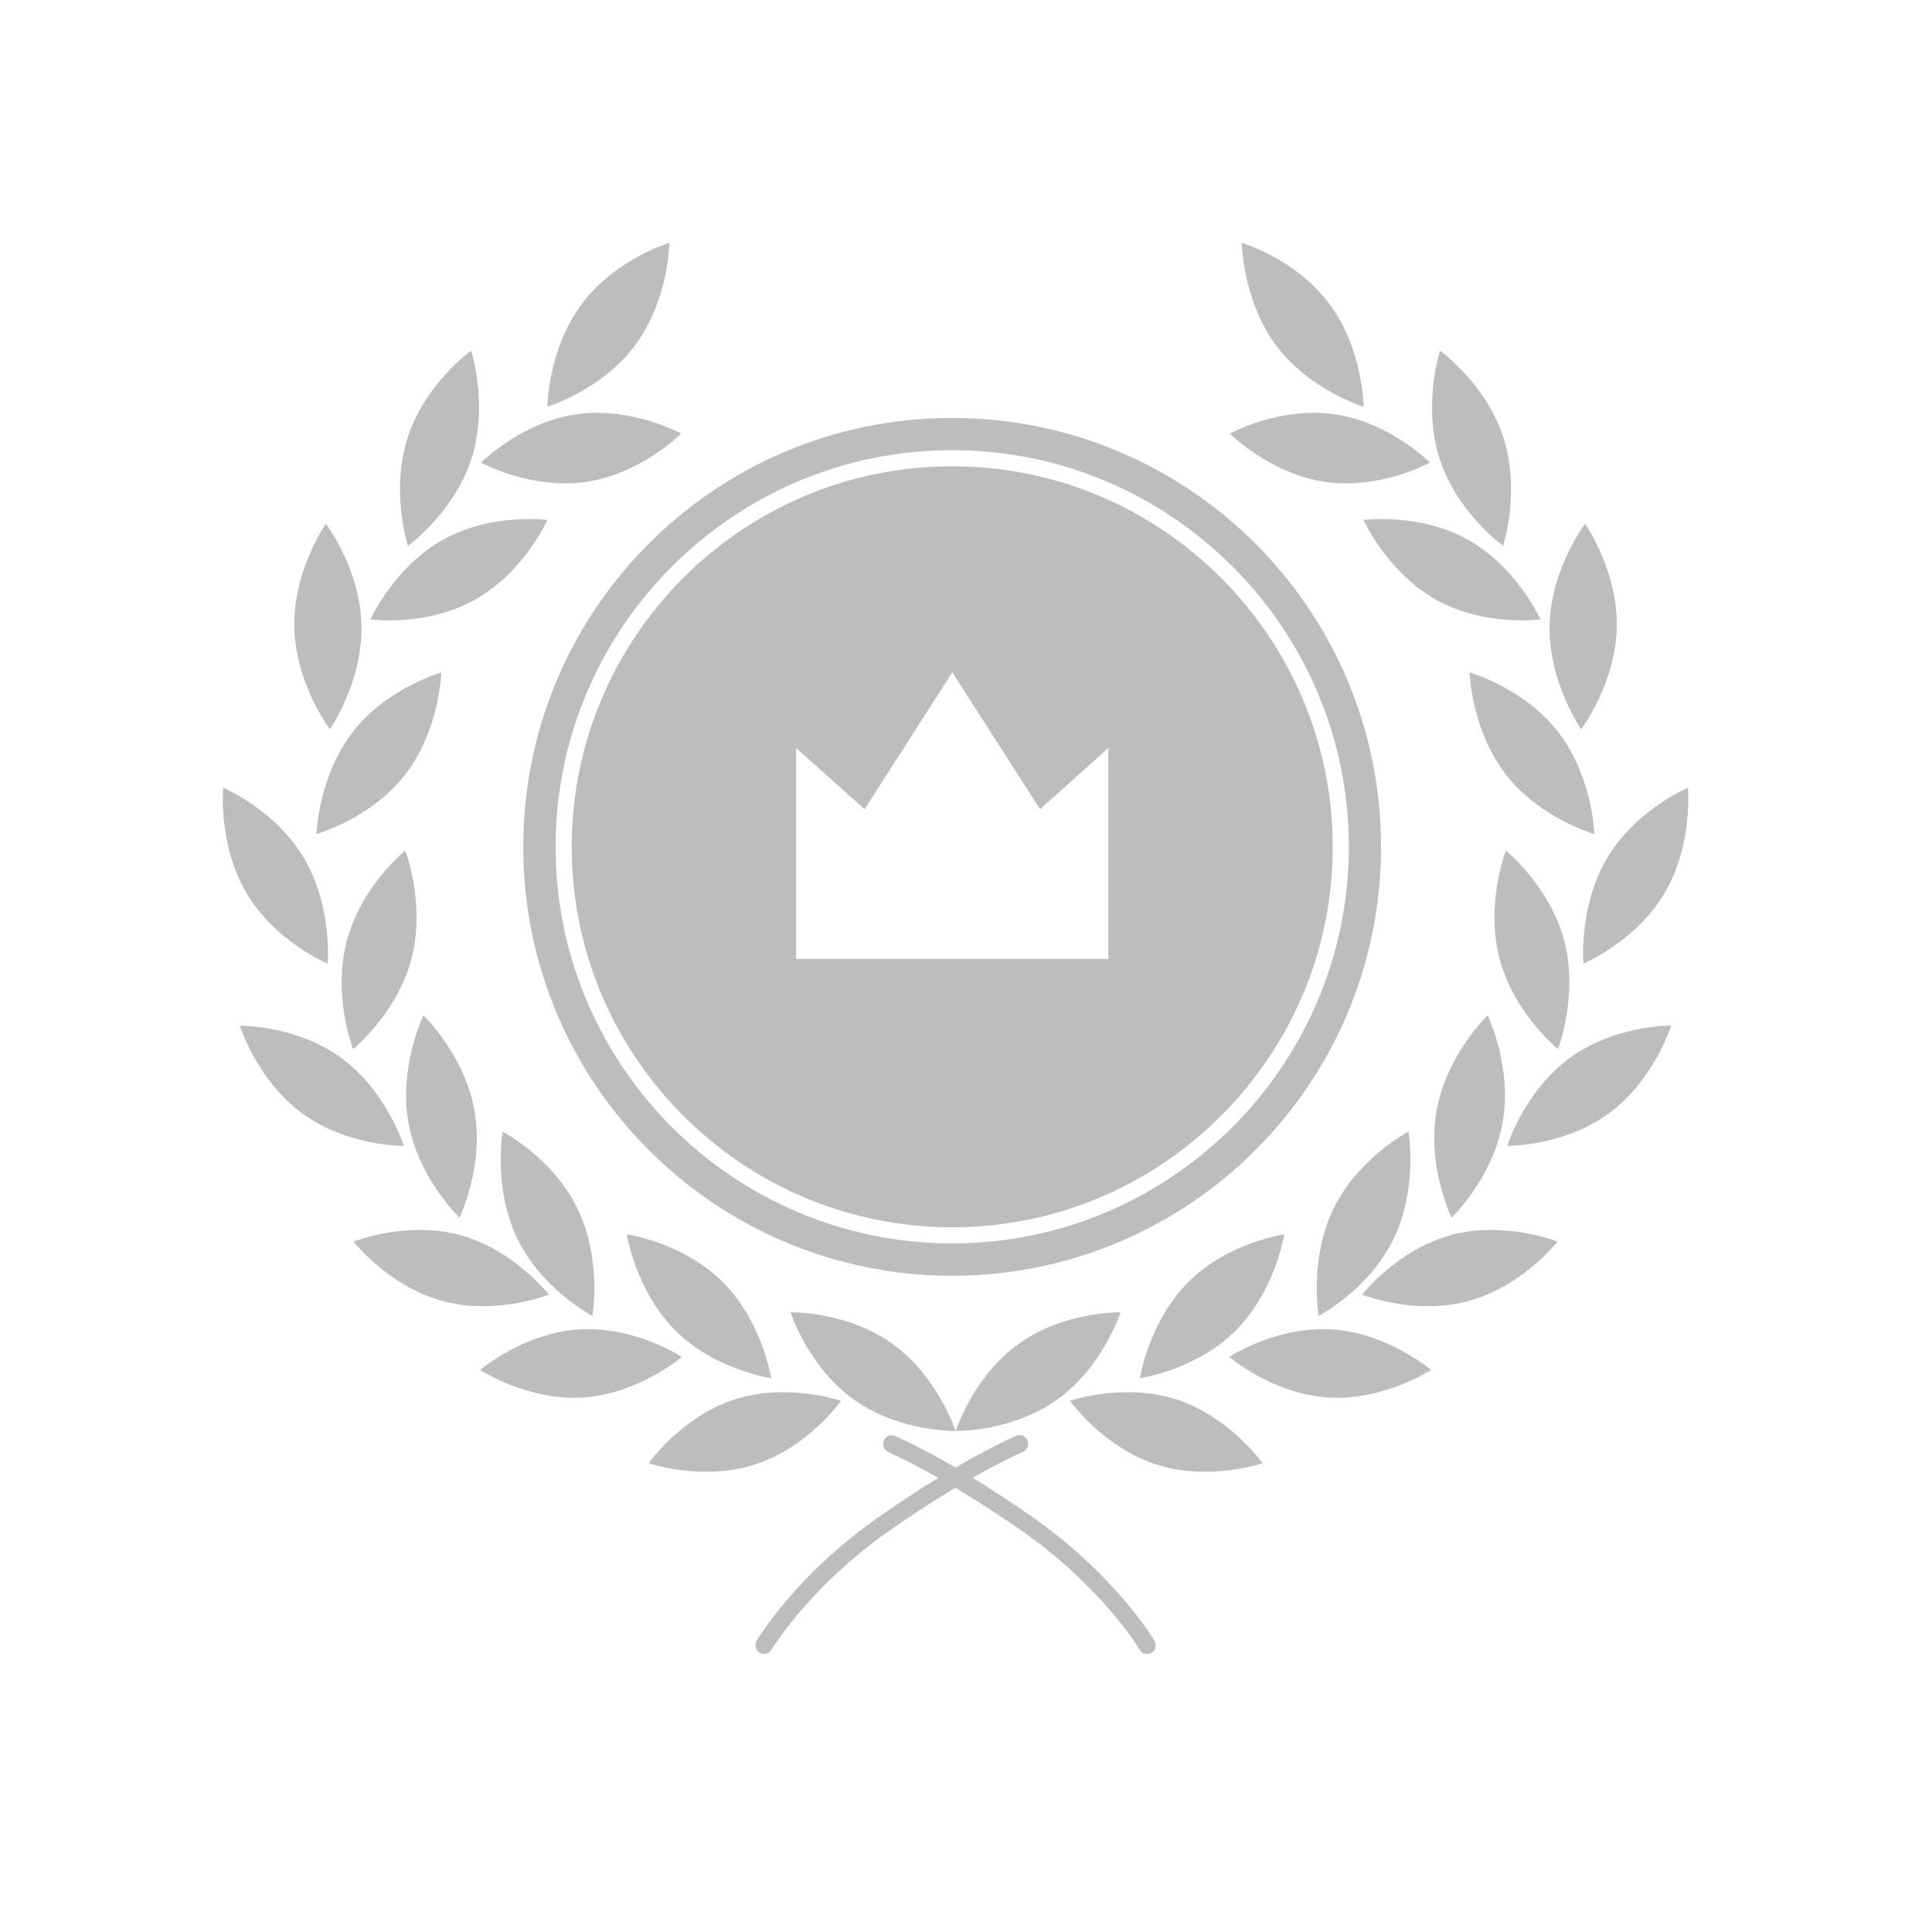 <?xml version="1.0" encoding="utf-8"?>
<!-- Generator: Adobe Illustrator 23.1.0, SVG Export Plug-In . SVG Version: 6.00 Build 0)  -->
<svg version="1.2" baseProfile="tiny" id="Layer_1" xmlns="http://www.w3.org/2000/svg" xmlns:xlink="http://www.w3.org/1999/xlink"
	 x="0px" y="0px" viewBox="0 0 1200 1200" xml:space="preserve">
<style type="text/css">
	.level_icon{fill:#BBBDBF;}
</style>
<g>
	<path fill-rule="evenodd" class="level_icon" d="M-3560.4,5819.3c2.4-21.2,2.4-45.1,0-63.4h265.1c-11.9,20.6-28.7,44.5-47.8,63.4
		H-3560.4z"/>
	<path fill-rule="evenodd" class="level_icon" d="M-4064.4,5855.7c28.7,109.9,129,188.3,248.4,188.3c119.4,0,222.1-78.5,248.4-188.3
		h200.6c-43,43-97.9,73.7-157.6,102.3c-59.7,97.9-167.2,164.8-291.4,164.8s-231.7-66.9-289-164.8c-62.1-28.7-117-59.4-160-102.3
		H-4064.4z"/>
	<path fill-rule="evenodd" class="level_icon" d="M-4069.1,5755.9c-4.8,18.3-4.8,42.1,0,63.4h-219.7c-19.1-18.9-33.4-42.7-47.8-63.4
		H-4069.1z"/>
	<path fill-rule="evenodd" class="level_icon" d="M-3266.6,5635.6c-2.4,31-7.2,54.7-19.1,80.9h-281.8c-26.3-109.9-129-188.4-248.4-188.4
		c-119.4,0-219.7,78.5-248.4,188.4h-281.8c-9.6-26.3-16.7-49.9-19.1-80.9c0-11.9,9.6-19.1,19.1-19.1h238.8
		c59.7-100.3,167.2-167.2,291.4-167.2s231.7,66.9,291.4,167.2h238.8C-3276.2,5616.5-3266.6,5623.7-3266.6,5635.6z"/>
</g>
<path fill-rule="evenodd" class="level_icon" d="M-3816,5564.9c-120.6,0-221.2,100.5-221.2,221.2c0,120.6,100.5,221.2,221.2,221.2
	c122.9,0,221.2-100.5,221.2-221.2C-3594.8,5665.5-3693.1,5564.9-3816,5564.9z M-3730.8,5914.2l-85.2-61.9l-85.2,61.9l32.5-100.2
	l-85.2-61.9h105.3l32.6-100.2l32.5,100.2h105.3l-85.2,61.9L-3730.8,5914.2z"/>
<path class="level_icon" d="M-3867,3233"/>
<polygon class="level_icon" points="-3792.5,4328.7 -3736.6,4500.9 -3555.7,4500.9 -3702.1,4607.1 -3646.1,4779.2 -3792.5,4672.9 
	-3938.9,4779.2 -3883,4607.1 -4029.4,4500.9 -3848.5,4500.9 "/>
<path class="level_icon" d="M-4135.5,2258.4l-57.7,11.9l10.2,42.3l72.7,66.7l30.1-4.5C-4104.4,2339.4-4122.3,2298.9-4135.5,2258.4"/>
<path class="level_icon" d="M-4168.6,2100l-72.2,15.5l30.2,120.9l64.5-13.8C-4158.2,2176.7-4165,2133.2-4168.6,2100"/>
<path class="level_icon" d="M-3434.5,2070.3c2.3-24.9-6-143.3-10.6-152.6c-3.6-7.2-47.9-22.1-90.7-36.4c-12.6-4.2-26-8.7-39.7-13.4
	c-64.2-22.1-212.5-43.6-223.1-45.1c-10.8,1.5-159,23-223.2,45.1c-13.6,4.7-27,9.2-39.6,13.4c-42.8,14.4-87,29.2-90.7,36.5
	c-4.6,9.2-12.9,127.6-10.6,152.6l0.3,4.1c6.5,79.9,34.1,274.8,149.5,359c131.1,95.7,205.4,135.8,214.3,136.4
	c8.8-0.6,83.1-40.7,214.2-136.4c115.4-84.2,143-279,149.5-359L-3434.5,2070.3z M-3489.5,2091.3c-1.9,20.3-13.9,223.8-126.7,306.1
	c-112.8,82.3-173.9,114.7-181.3,114.7c-7.4,0-68.5-32.4-181.3-114.7c-112.9-82.3-124.9-285.8-126.7-306.1
	c-1.8-20.3,4.6-120.3,9.2-129.5c4.6-9.3,54.6-24,111-43.5c56.4-19.4,187.8-37.9,187.8-37.9s131.3,18.5,187.7,37.9
	c56.4,19.5,106.4,34.2,111,43.5C-3494.1,1971-3487.6,2070.9-3489.5,2091.3"/>
<path class="level_icon" d="M-4164.3,1937.8l-108.6,19.5l14,118.2l87.6-5.1C-4172.8,2052.3-4169.1,1977.5-4164.3,1937.8"/>
<path class="level_icon" d="M-3579.2,2440.4c-10.2,7.4-20,14.5-29.5,21.3l1.3,3.4l31.4,3l50.9-34.2l4.9-22l-16.3-11.5
	C-3549.3,2415.3-3563.4,2428.8-3579.2,2440.4"/>
<path class="level_icon" d="M-4018,2440.4c-15.9-11.6-30.1-25.2-42.9-40.3l-16.5,11.7l4.9,22l51,34.2l31.4-3l1.4-3.7
	C-3998.2,2454.7-4007.9,2447.8-4018,2440.4"/>
<path class="level_icon" d="M-3432.9,1937.6c4.8,39.6,8.5,114.5,7.1,132.8l88.9,5.1l14-118.2L-3432.9,1937.6z"/>
<path class="level_icon" d="M-3451.1,2222.3l65.8,14.1l30.2-120.9l-73.5-15.8C-3432.3,2132.9-3439,2176.4-3451.1,2222.3"/>
<path class="level_icon" d="M-3516.9,2374.6l31.3,4.7l72.7-66.7l10.2-42.3l-58.9-12.1C-3474.8,2298.6-3492.7,2339.3-3516.9,2374.6"/>
<path class="level_icon" d="M-4135.5,1035.5l-57.7,11.9l10.2,42.3l72.7,66.7l30.1-4.5C-4104.4,1116.5-4122.3,1076-4135.5,1035.5"/>
<path class="level_icon" d="M-4168.6,877.1l-72.2,15.5l30.2,120.9l64.5-13.8C-4158.2,953.8-4165,910.3-4168.6,877.1"/>
<path class="level_icon" d="M-3434.5,847.4c2.3-24.9-6-143.3-10.6-152.6c-3.6-7.2-47.9-22.1-90.7-36.4c-12.6-4.2-26-8.7-39.7-13.4
	c-64.2-22.1-212.5-43.6-223.1-45.1c-10.8,1.5-159,23-223.2,45.1c-13.6,4.7-27,9.2-39.6,13.4c-42.8,14.4-87,29.2-90.7,36.5
	c-4.6,9.2-12.9,127.6-10.6,152.6l0.3,4.1c6.5,79.9,34.1,274.8,149.5,359c131.1,95.7,205.4,135.8,214.3,136.4
	c8.8-0.6,83.1-40.7,214.2-136.4c115.4-84.2,143-279,149.5-359L-3434.5,847.4z M-3489.5,868.4c-1.9,20.3-13.9,223.8-126.7,306.1
	c-112.8,82.3-173.9,114.7-181.3,114.7c-7.4,0-68.5-32.4-181.3-114.7c-112.9-82.3-124.9-285.8-126.7-306.1
	c-1.8-20.3,4.6-120.3,9.2-129.5c4.6-9.3,54.6-24,111-43.5c56.4-19.4,187.8-37.9,187.8-37.9s131.3,18.5,187.7,37.9
	c56.4,19.5,106.4,34.2,111,43.5C-3494.1,748.1-3487.6,848-3489.5,868.4"/>
<path class="level_icon" d="M-4164.3,714.9l-108.6,19.5l14,118.2l87.6-5.1C-4172.8,829.4-4169.1,754.6-4164.3,714.9"/>
<path class="level_icon" d="M-3579.2,1217.5c-10.2,7.4-20,14.5-29.5,21.3l1.3,3.4l31.4,3l50.9-34.2l4.9-22l-16.3-11.5
	C-3549.3,1192.4-3563.4,1205.9-3579.2,1217.5"/>
<path class="level_icon" d="M-4018,1217.5c-15.9-11.6-30.1-25.2-42.9-40.3l-16.5,11.7l4.9,22l51,34.2l31.4-3l1.4-3.7
	C-3998.2,1231.8-4007.9,1224.9-4018,1217.5"/>
<path class="level_icon" d="M-3432.9,714.7c4.8,39.6,8.5,114.5,7.1,132.8l88.9,5.1l14-118.2L-3432.9,714.7z"/>
<path class="level_icon" d="M-3451.1,999.4l65.8,14.1l30.2-120.9l-73.5-15.8C-3432.3,910-3439,953.5-3451.1,999.4"/>
<path class="level_icon" d="M-3516.9,1151.7l31.3,4.7l72.7-66.7l10.2-42.3l-58.9-12.1C-3474.8,1075.7-3492.7,1116.3-3516.9,1151.7"/>
<path class="level_icon" d="M-4125.2,3437l-57.7,11.9l10.2,42.3l72.7,66.7l30.1-4.5C-4094.1,3518-4112,3477.5-4125.2,3437"/>
<path class="level_icon" d="M-4158.3,3278.6l-72.2,15.5l30.2,120.9l64.5-13.8C-4147.9,3355.4-4154.7,3311.8-4158.3,3278.6"/>
<path class="level_icon" d="M-3424.2,3248.9c2.3-24.9-6-143.3-10.6-152.6c-3.6-7.2-47.9-22.1-90.7-36.4c-12.6-4.2-26-8.7-39.7-13.4
	c-64.2-22.1-212.5-43.6-223.1-45.1c-10.8,1.5-159,23-223.2,45.1c-13.6,4.7-27,9.2-39.6,13.4c-42.8,14.4-87,29.2-90.7,36.5
	c-4.6,9.2-12.9,127.6-10.6,152.6l0.3,4.1c6.5,79.9,34.1,274.8,149.5,359c131.1,95.7,205.4,135.8,214.3,136.4
	c8.8-0.6,83.1-40.7,214.2-136.4c115.4-84.2,143-279,149.5-359L-3424.2,3248.9z M-3479.1,3269.9c-1.9,20.3-13.9,223.8-126.7,306.1
	c-112.8,82.3-173.9,114.7-181.3,114.7c-7.4,0-68.5-32.4-181.3-114.7c-112.9-82.3-124.9-285.8-126.7-306.1
	c-1.8-20.3,4.6-120.3,9.2-129.5c4.6-9.3,54.6-24,111-43.5c56.4-19.4,187.8-37.9,187.8-37.9s131.3,18.5,187.7,37.9
	c56.4,19.5,106.4,34.2,111,43.5C-3483.7,3149.6-3477.3,3249.6-3479.1,3269.9"/>
<path class="level_icon" d="M-4154,3116.4l-108.6,19.5l14,118.2l87.6-5.1C-4162.5,3230.9-4158.8,3156.1-4154,3116.4"/>
<path class="level_icon" d="M-3568.9,3619c-10.2,7.4-20,14.5-29.5,21.3l1.3,3.4l31.4,3l50.9-34.2l4.9-22l-16.3-11.5
	C-3538.9,3593.9-3553.1,3607.5-3568.9,3619"/>
<path class="level_icon" d="M-4007.7,3619c-15.9-11.6-30.1-25.2-42.9-40.3l-16.5,11.7l4.9,22l51,34.2l31.4-3l1.4-3.7
	C-3987.9,3633.4-3997.6,3626.4-4007.7,3619"/>
<path class="level_icon" d="M-3422.6,3116.2c4.8,39.6,8.5,114.5,7.1,132.8l88.9,5.1l14-118.2L-3422.6,3116.2z"/>
<path class="level_icon" d="M-3440.8,3400.9l65.8,14.1l30.2-120.9l-73.5-15.8C-3421.9,3311.5-3428.6,3355.1-3440.8,3400.9"/>
<path class="level_icon" d="M-3506.6,3553.2l31.3,4.7l72.7-66.7l10.2-42.3l-58.9-12.1C-3464.5,3477.2-3482.4,3517.9-3506.6,3553.2"/>
<path class="level_icon" d="M-4125.2,4658.3l-57.7,11.9l10.2,42.3l72.7,66.7l30.1-4.5C-4094.1,4739.4-4112,4698.9-4125.2,4658.3"/>
<path class="level_icon" d="M-4158.3,4500l-72.2,15.5l30.2,120.9l64.5-13.8C-4147.9,4576.7-4154.7,4533.1-4158.3,4500"/>
<path class="level_icon" d="M-3424.2,4470.3c2.3-24.9-6-143.3-10.6-152.6c-3.6-7.2-47.9-22.1-90.7-36.4c-12.6-4.2-26-8.7-39.7-13.4
	c-64.2-22.1-212.5-43.6-223.1-45.1c-10.8,1.5-159,23-223.2,45.1c-13.6,4.7-27,9.2-39.6,13.4c-42.8,14.4-87,29.2-90.7,36.5
	c-4.6,9.2-12.9,127.6-10.6,152.6l0.3,4.1c6.5,79.9,34.1,274.8,149.5,359c131.1,95.7,205.4,135.8,214.3,136.4
	c8.8-0.6,83.1-40.7,214.2-136.4c115.4-84.2,143-279,149.5-359L-3424.2,4470.3z M-3479.1,4491.3c-1.9,20.3-13.9,223.8-126.7,306.1
	c-112.8,82.3-173.9,114.7-181.3,114.7c-7.4,0-68.5-32.4-181.3-114.7c-112.9-82.3-124.9-285.8-126.7-306.1
	c-1.8-20.3,4.6-120.3,9.2-129.5c4.6-9.3,54.6-24,111-43.5c56.4-19.4,187.8-37.9,187.8-37.9s131.3,18.5,187.7,37.9
	c56.4,19.5,106.4,34.2,111,43.5C-3483.7,4371-3477.3,4470.9-3479.1,4491.3"/>
<path class="level_icon" d="M-4154,4337.8l-108.6,19.5l14,118.2l87.6-5.1C-4162.5,4452.2-4158.8,4377.5-4154,4337.8"/>
<path class="level_icon" d="M-3568.9,4840.4c-10.2,7.4-20,14.5-29.5,21.3l1.3,3.4l31.4,3l50.9-34.2l4.9-22l-16.3-11.5
	C-3538.9,4815.3-3553.1,4828.8-3568.9,4840.4"/>
<path class="level_icon" d="M-4007.7,4840.4c-15.9-11.6-30.1-25.2-42.9-40.3l-16.5,11.7l4.9,22l51,34.2l31.4-3l1.4-3.7
	C-3987.9,4854.7-3997.6,4847.7-4007.7,4840.4"/>
<path class="level_icon" d="M-3422.6,4337.5c4.8,39.6,8.5,114.5,7.1,132.8l88.9,5.1l14-118.2L-3422.6,4337.5z"/>
<path class="level_icon" d="M-3440.8,4622.3l65.8,14.1l30.2-120.9l-73.5-15.8C-3421.9,4532.9-3428.6,4576.4-3440.8,4622.3"/>
<path class="level_icon" d="M-3506.6,4774.5l31.3,4.7l72.7-66.7l10.2-42.3l-58.9-12.1C-3464.5,4698.6-3482.4,4739.2-3506.6,4774.5"/>
<path class="level_icon" d="M-3798.6,819.9c-65.8,0-119.2,53.4-119.2,119.2c0,65.8,53.4,119.2,119.2,119.2
	c65.8,0,119.2-53.4,119.2-119.2C-3679.4,873.3-3732.8,819.9-3798.6,819.9z M-3798.6,1049.4c-60.8,0-110.2-49.4-110.2-110.2
	c0-60.8,49.4-110.2,110.2-110.2c60.8,0,110.2,49.4,110.2,110.2C-3688.4,999.9-3737.8,1049.4-3798.6,1049.4z"/>
<path class="level_icon" d="M-3798.6,847.5c-50.5,0-91.6,41.1-91.6,91.7c0,50.5,41.1,91.6,91.6,91.6c50.5,0,91.7-41.1,91.7-91.6
	C-3706.9,888.6-3748.1,847.5-3798.6,847.5z"/>
<path class="level_icon" d="M-3940.7,1996c-63.8,0-115.6,51.8-115.6,115.7c0,63.9,51.8,115.6,115.6,115.6c63.9,0,115.7-51.8,115.7-115.6
	C-3825.1,2047.7-3876.9,1996-3940.7,1996z M-3940.7,2218.5c-59,0-106.9-48-106.9-106.9c0-59,48-106.9,106.9-106.9
	c59,0,107,48,107,106.9C-3833.8,2170.6-3881.8,2218.5-3940.7,2218.5z"/>
<path class="level_icon" d="M-3940.7,2022.7c-49,0-88.9,39.9-88.9,88.9c0,49,39.9,88.9,88.9,88.9c49,0,88.9-39.9,88.9-88.9
	C-3851.8,2062.6-3891.7,2022.7-3940.7,2022.7z"/>
<path class="level_icon" d="M-3655.3,1996c-63.8,0-115.6,51.8-115.6,115.7c0,63.9,51.8,115.6,115.6,115.6c63.9,0,115.7-51.8,115.7-115.6
	C-3539.6,2047.7-3591.4,1996-3655.3,1996z M-3655.3,2218.5c-59,0-106.9-48-106.9-106.9c0-59,48-106.9,106.9-106.9
	c59,0,107,48,107,106.9C-3548.3,2170.6-3596.3,2218.5-3655.3,2218.5z"/>
<path class="level_icon" d="M-3655.3,2022.7c-49,0-88.9,39.9-88.9,88.9c0,49,39.9,88.9,88.9,88.9c49,0,88.9-39.9,88.9-88.9
	C-3566.3,2062.6-3606.2,2022.7-3655.3,2022.7z"/>
<path class="level_icon" d="M-3655.5,3117.3c-63.8,0-115.6,51.8-115.6,115.7c0,63.9,51.8,115.6,115.6,115.6
	c63.9,0,115.7-51.8,115.7-115.6C-3539.8,3169.1-3591.6,3117.3-3655.5,3117.3z M-3655.5,3339.9c-59,0-106.9-48-106.9-106.9
	c0-59,48-106.9,106.9-106.9c59,0,107,48,107,106.9C-3548.6,3292-3596.5,3339.9-3655.5,3339.9z"/>
<path class="level_icon" d="M-3655.5,3144.1c-49,0-88.9,39.9-88.9,88.9c0,49,39.9,88.9,88.9,88.9c49,0,88.9-39.9,88.9-88.9
	C-3566.6,3184-3606.5,3144.1-3655.5,3144.1z"/>
<path class="level_icon" d="M-3921.2,3117.3c-63.8,0-115.6,51.8-115.6,115.7c0,63.9,51.8,115.6,115.6,115.6
	c63.9,0,115.7-51.8,115.7-115.6C-3805.5,3169.1-3857.3,3117.3-3921.2,3117.3z M-3921.1,3339.9c-59,0-106.9-48-106.9-106.9
	c0-59,48-106.9,106.9-106.9c59,0,107,48,107,106.9C-3814.2,3292-3862.2,3339.9-3921.1,3339.9z"/>
<path class="level_icon" d="M-3921.1,3144.1c-49,0-88.9,39.9-88.9,88.9c0,49,39.9,88.9,88.9,88.9c49,0,88.9-39.9,88.9-88.9
	C-3832.2,3184-3872.1,3144.1-3921.1,3144.1z"/>
<path class="level_icon" d="M-3788.3,3367.9c-63.8,0-115.6,51.8-115.6,115.7c0,63.9,51.8,115.6,115.6,115.6
	c63.9,0,115.7-51.8,115.7-115.6C-3672.7,3419.7-3724.4,3367.9-3788.3,3367.9z M-3788.3,3590.5c-59,0-106.9-48-106.9-106.9
	c0-59,48-106.9,106.9-106.9c59,0,107,48,107,106.9C-3681.4,3542.5-3729.3,3590.5-3788.3,3590.5z"/>
<path class="level_icon" d="M-3788.3,3394.6c-49,0-88.9,39.9-88.9,88.9c0,49,39.9,88.9,88.9,88.9c49,0,88.9-39.9,88.9-88.9
	C-3699.4,3434.5-3739.3,3394.6-3788.3,3394.6z"/>
<g>
	<path class="level_icon" d="M394.5,214.4c-20.9,28.1-54.5,38.2-54.5,38.2s0.3-35.6,21.3-63.7c20.9-28.1,54.5-38.1,54.5-38.1
		S415.4,186.3,394.5,214.4z"/>
	<path class="level_icon" d="M363.9,299.3c-34.3,5-65.1-12-65.1-12s24.9-25,59.2-30c34.3-4.9,65.1,12,65.1,12S398.2,294.4,363.9,299.3z"
		/>
	<path class="level_icon" d="M295.2,372.4c-30.4,17.1-65.1,12.3-65.1,12.3s14.6-32.4,44.9-49.4c30.3-17,65-12.3,65-12.3
		S325.5,355.3,295.2,372.4z"/>
	<path class="level_icon" d="M251.8,480.9c-21.4,27.7-55.2,37.1-55.2,37.1s1-35.5,22.4-63.2c21.4-27.7,55.1-37.1,55.1-37.1
		S273.2,453.2,251.8,480.9z"/>
	<path class="level_icon" d="M255.6,595.4c-8.9,34.1-36.3,56.2-36.3,56.2s-12.9-33.1-3.9-67.1c8.9-34.1,36.3-56.2,36.3-56.2
		S264.5,561.3,255.6,595.4z"/>
	<path class="level_icon" d="M294.7,689.7c6.2,34.7-9.3,66.6-9.3,66.6s-25.5-24.3-31.7-59c-6.2-34.7,9.3-66.6,9.3-66.6
		S288.5,655,294.7,689.7z"/>
	<path class="level_icon" d="M358.7,750.7c15.4,31.6,9.2,66.6,9.2,66.6s-31.1-16.2-46.5-47.8c-15.3-31.6-9.2-66.6-9.2-66.6
		S343.4,719.1,358.7,750.7z"/>
	<path class="level_icon" d="M448.8,796.2C473.6,820.9,479,856,479,856s-34.6-4.8-59.4-29.5c-24.7-24.6-30.3-59.8-30.3-59.8
		S424.1,771.5,448.8,796.2z"/>
	<path class="level_icon" d="M224.5,388.7c0.7,35.2-19.6,64.2-19.6,64.2s-21.4-28.2-22.1-63.4c-0.7-35.2,19.6-64.2,19.6-64.2
		S223.9,353.4,224.5,388.7z"/>
	<path class="level_icon" d="M188.8,533c17.9,30.2,14.7,65.5,14.7,65.5s-32.4-13.5-50.3-43.6c-17.9-30.2-14.6-65.6-14.6-65.6
		S170.9,502.8,188.8,533z"/>
	<path class="level_icon" d="M212.1,657.2c28.1,20.6,38.7,54.5,38.7,54.5s-35,0.5-63.1-20.2C159.6,671,149,637.1,149,637.1
		S184,636.6,212.1,657.2z"/>
	<path class="level_icon" d="M285.7,767.1c33.5,9.1,55.2,37,55.2,37s-32.5,13.1-66,4c-33.5-9.1-55.3-36.9-55.3-36.9
		S252.2,758.1,285.7,767.1z"/>
	<path class="level_icon" d="M359.6,825.7c34.6-2.2,63.9,17.1,63.9,17.1s-26.7,22.9-61.3,25.2c-34.6,2.2-64-17.1-64-17.1
		S325.1,828,359.6,825.7z"/>
	<path class="level_icon" d="M456.3,869.2c33-10.6,66.1,0.9,66.1,0.9S502,898.9,469,909.6c-33,10.7-66.1-0.8-66.1-0.8
		S423.3,879.9,456.3,869.2z"/>
	<path class="level_icon" d="M292.8,285c-10.8,33.5-39.4,54-39.4,54s-11-33.8-0.2-67.2c10.8-33.5,39.4-54,39.4-54S303.6,251.5,292.8,285
		z"/>
	<path class="level_icon" d="M554.3,834.7c-28.3-20.4-63.3-19.6-63.3-19.6s10.9,33.8,39.2,54.1c28.3,20.3,63.3,19.6,63.3,19.6
		S582.6,855,554.3,834.7z"/>
	<path class="level_icon" d="M792.5,214.4c20.9,28.1,54.5,38.2,54.5,38.2s-0.3-35.6-21.2-63.7c-20.9-28.1-54.5-38.1-54.5-38.1
		S771.7,186.3,792.5,214.4z"/>
	<path class="level_icon" d="M823.2,299.3c34.3,5,65-12,65-12s-24.9-25-59.2-30c-34.3-4.9-65.1,12-65.1,12S788.9,294.4,823.2,299.3z"/>
	<path class="level_icon" d="M891.8,372.4c30.4,17.1,65,12.3,65,12.3s-14.6-32.4-44.9-49.4c-30.3-17-65-12.3-65-12.3
		S861.5,355.3,891.8,372.4z"/>
	<path class="level_icon" d="M935.2,480.9c21.4,27.7,55.1,37.1,55.1,37.1s-1-35.5-22.4-63.2c-21.4-27.7-55.1-37.1-55.1-37.1
		S913.8,453.2,935.2,480.9z"/>
	<path class="level_icon" d="M931.4,595.4c8.9,34.1,36.3,56.2,36.3,56.2s12.8-33.1,3.9-67.1c-8.9-34.1-36.3-56.2-36.3-56.2
		S922.5,561.3,931.4,595.4z"/>
	<path class="level_icon" d="M892.3,689.7c-6.2,34.7,9.3,66.6,9.3,66.6s25.5-24.3,31.7-59c6.2-34.7-9.3-66.6-9.3-66.6
		S898.5,655,892.3,689.7z"/>
	<path class="level_icon" d="M828.3,750.7c-15.4,31.6-9.2,66.6-9.2,66.6s31.1-16.2,46.5-47.8c15.3-31.6,9.2-66.6,9.2-66.6
		S843.7,719.1,828.3,750.7z"/>
	<path class="level_icon" d="M738.2,796.2C713.5,820.9,708,856,708,856s34.6-4.8,59.4-29.5c24.7-24.6,30.3-59.8,30.3-59.8
		S763,771.5,738.2,796.2z"/>
	<path class="level_icon" d="M962.5,388.7c-0.7,35.2,19.6,64.2,19.6,64.2s21.4-28.2,22.1-63.4c0.7-35.2-19.7-64.2-19.7-64.2
		S963.2,353.4,962.5,388.7z"/>
	<path class="level_icon" d="M998.2,533c-17.9,30.2-14.7,65.5-14.7,65.5s32.4-13.5,50.3-43.6c17.9-30.2,14.6-65.6,14.6-65.6
		S1016.1,502.8,998.2,533z"/>
	<path class="level_icon" d="M974.9,657.2c-28.1,20.6-38.7,54.5-38.7,54.5s35,0.5,63.1-20.2c28.1-20.6,38.7-54.5,38.7-54.5
		S1003,636.6,974.9,657.2z"/>
	<path class="level_icon" d="M901.3,767.1c-33.5,9.1-55.2,37-55.2,37s32.5,13.1,66,4c33.5-9.1,55.3-36.9,55.3-36.9
		S934.8,758.1,901.3,767.1z"/>
	<path class="level_icon" d="M827.4,825.7c-34.6-2.2-63.9,17.1-63.9,17.1s26.7,22.9,61.3,25.2c34.6,2.2,64-17.1,64-17.1
		S862,828,827.4,825.7z"/>
	<path class="level_icon" d="M730.7,869.2c-33.1-10.6-66.1,0.9-66.1,0.9s20.5,28.8,53.5,39.5c33,10.7,66.1-0.8,66.1-0.8
		S763.7,879.9,730.7,869.2z"/>
	<path class="level_icon" d="M894.2,285c10.8,33.5,39.4,54,39.4,54s11-33.8,0.2-67.2c-10.8-33.5-39.4-54-39.4-54S883.4,251.5,894.2,285z
		"/>
	<path class="level_icon" d="M632.7,834.7c28.3-20.4,63.3-19.6,63.3-19.6s-10.9,33.8-39.2,54.1c-28.3,20.3-63.2,19.6-63.2,19.6
		S604.4,855,632.7,834.7z"/>
	<path class="level_icon" d="M474.6,1027.3c-1,0-1.9-0.3-2.8-0.8c-2.5-1.5-3.4-4.9-1.8-7.5c1-1.6,24.4-40.6,75.1-76.3
		c50.2-35.3,84.6-50.3,86.1-50.9c2.7-1.2,5.9,0.1,7,2.9c1.1,2.8-0.1,6-2.9,7.1c-0.4,0.1-35,15.2-84.1,49.8
		c-48.6,34.3-71.7,72.6-72,73C478.1,1026.4,476.4,1027.3,474.6,1027.3z"/>
	<path class="level_icon" d="M712.5,1027.3c-1.8,0-3.6-0.9-4.6-2.6c-0.2-0.4-23.3-38.7-72-73c-49.2-34.6-83.8-49.6-84.1-49.8
		c-2.7-1.2-4-4.4-2.9-7.1c1.2-2.8,4.3-4.1,7-2.9c1.5,0.6,35.9,15.5,86.1,50.9c50.7,35.7,74.1,74.7,75.1,76.3
		c1.5,2.6,0.7,5.9-1.8,7.5C714.4,1027,713.4,1027.3,712.5,1027.3z"/>
	<path class="level_icon" d="M591.3,259.6C444.3,259.6,325,378.9,325,526c0,147.1,119.3,266.4,266.3,266.4
		c147.2,0,266.5-119.3,266.5-266.4C857.8,378.9,738.5,259.6,591.3,259.6z M591.4,772.3c-135.8,0-246.3-110.5-246.3-246.3
		c0-135.8,110.5-246.4,246.3-246.4c135.8,0,246.4,110.5,246.4,246.4C837.7,661.8,727.2,772.3,591.4,772.3z"/>
	<path class="level_icon" d="M591.4,289.6c-130.3,0-236.3,106.1-236.3,236.4c0,130.3,106,236.3,236.3,236.3
		c130.3,0,236.4-106,236.4-236.3C827.7,395.7,721.7,289.6,591.4,289.6z M688.4,595.6H494.5V464.6l42.5,38l54.5-85l54.5,85l42.4-38
		V595.6z"/>
</g>
</svg>
